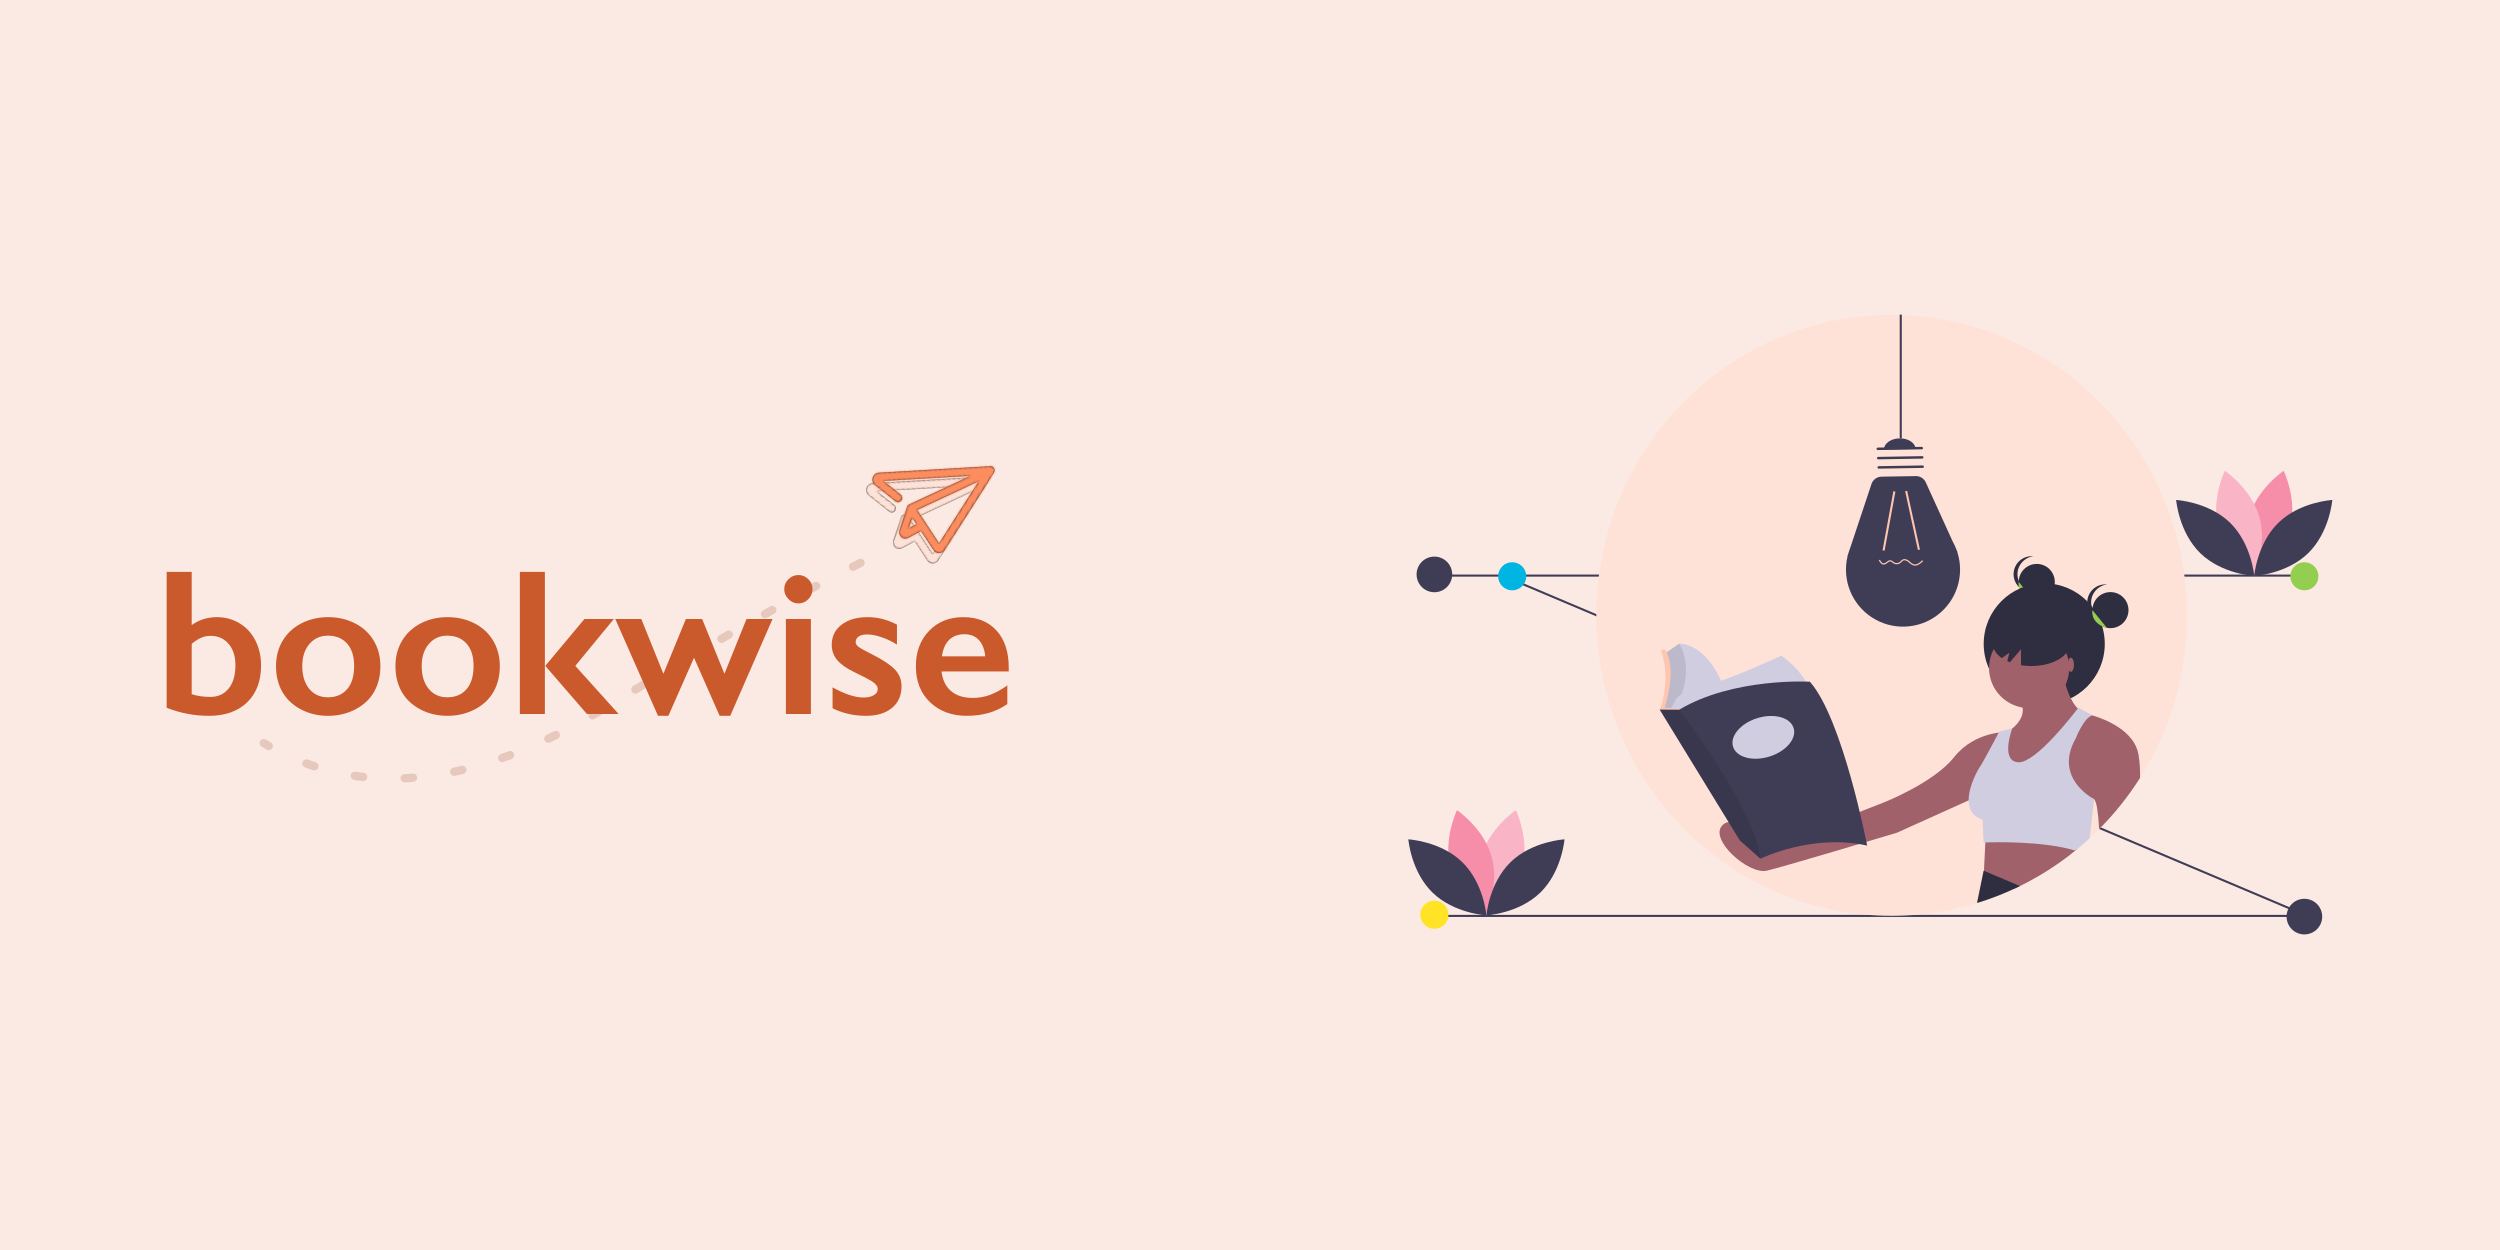 <?xml version="1.0" encoding="UTF-8"?>
<svg width="1200px" height="600px" viewBox="0 0 1200 600" version="1.1" xmlns="http://www.w3.org/2000/svg" xmlns:xlink="http://www.w3.org/1999/xlink">
    <title>bookwise_hero</title>
    <defs>
        <rect id="path-1" x="0" y="0" width="91" height="91" rx="4"></rect>
        <path d="M71.541,21.87 C70.971,21.381 70.181,21.279 69.501,21.586 L20.65,43.681 C19.41,44.239 18.664,45.513 18.741,46.913 C18.817,48.312 19.706,49.484 21.001,49.882 L33.046,53.659 C34.088,53.989 35.196,53.375 35.504,52.294 C35.811,51.213 35.229,50.064 34.187,49.746 L24.105,46.583 L62.271,29.323 L39.76,52.624 C39.749,52.635 39.738,52.658 39.716,52.67 C39.683,52.704 39.661,52.727 39.628,52.761 C39.606,52.783 39.585,52.818 39.574,52.84 C39.563,52.863 39.541,52.886 39.53,52.909 C39.519,52.92 39.519,52.931 39.519,52.931 C39.497,52.954 39.486,52.988 39.464,53.011 C39.442,53.045 39.431,53.079 39.409,53.113 C39.398,53.136 39.387,53.17 39.376,53.193 C39.354,53.227 39.343,53.273 39.321,53.307 C39.31,53.33 39.299,53.352 39.299,53.375 C39.288,53.421 39.266,53.455 39.255,53.5 C39.244,53.523 39.244,53.546 39.233,53.568 C39.222,53.614 39.212,53.659 39.201,53.705 C39.201,53.728 39.19,53.75 39.19,53.773 C39.179,53.819 39.179,53.864 39.179,53.91 C39.179,53.933 39.179,53.967 39.179,53.989 C39.179,54.035 39.179,54.08 39.179,54.115 C39.179,54.137 39.179,54.149 39.179,54.171 L39.771,65.834 C39.837,67.108 40.627,68.212 41.79,68.644 C42.13,68.769 42.47,68.826 42.81,68.826 C43.655,68.826 44.477,68.462 45.07,67.779 L49.579,62.614 L58.465,68.997 C59.013,69.383 59.638,69.588 60.286,69.588 C60.681,69.588 61.087,69.509 61.471,69.349 C62.469,68.94 63.193,68.041 63.412,66.96 L72.222,23.884 C72.375,23.133 72.112,22.359 71.541,21.87 Z M43.611,63.376 L43.347,58.131 L46.32,60.27 L43.611,63.376 Z M59.792,64.958 L44.225,53.773 L66.857,30.347 L59.792,64.958 Z" id="path-3"></path>
        <rect id="path-5" x="0" y="0" width="91" height="91" rx="4"></rect>
        <path d="M71.541,21.87 C70.971,21.381 70.181,21.279 69.501,21.586 L20.65,43.681 C19.41,44.239 18.664,45.513 18.741,46.913 C18.817,48.312 19.706,49.484 21.001,49.882 L33.046,53.659 C34.088,53.989 35.196,53.375 35.504,52.294 C35.811,51.213 35.229,50.064 34.187,49.746 L24.105,46.583 L62.271,29.323 L39.76,52.624 C39.749,52.635 39.738,52.658 39.716,52.67 C39.683,52.704 39.661,52.727 39.628,52.761 C39.606,52.783 39.585,52.818 39.574,52.84 C39.563,52.863 39.541,52.886 39.53,52.909 C39.519,52.92 39.519,52.931 39.519,52.931 C39.497,52.954 39.486,52.988 39.464,53.011 C39.442,53.045 39.431,53.079 39.409,53.113 C39.398,53.136 39.387,53.17 39.376,53.193 C39.354,53.227 39.343,53.273 39.321,53.307 C39.31,53.33 39.299,53.352 39.299,53.375 C39.288,53.421 39.266,53.455 39.255,53.5 C39.244,53.523 39.244,53.546 39.233,53.568 C39.222,53.614 39.212,53.659 39.201,53.705 C39.201,53.728 39.19,53.75 39.19,53.773 C39.179,53.819 39.179,53.864 39.179,53.91 C39.179,53.933 39.179,53.967 39.179,53.989 C39.179,54.035 39.179,54.08 39.179,54.115 C39.179,54.137 39.179,54.149 39.179,54.171 L39.771,65.834 C39.837,67.108 40.627,68.212 41.79,68.644 C42.13,68.769 42.47,68.826 42.81,68.826 C43.655,68.826 44.477,68.462 45.07,67.779 L49.579,62.614 L58.465,68.997 C59.013,69.383 59.638,69.588 60.286,69.588 C60.681,69.588 61.087,69.509 61.471,69.349 C62.469,68.94 63.193,68.041 63.412,66.96 L72.222,23.884 C72.375,23.133 72.112,22.359 71.541,21.87 Z M43.611,63.376 L43.347,58.131 L46.32,60.27 L43.611,63.376 Z M59.792,64.958 L44.225,53.773 L66.857,30.347 L59.792,64.958 Z" id="path-7"></path>
    </defs>
    <g id="bookwise_hero" stroke="none" stroke-width="1" fill="none" fill-rule="evenodd">
        <rect fill="#FBEAE3" x="0" y="0" width="1200" height="600"></rect>
        <g id="undraw_book_reading_kx9s" transform="translate(676, 151)" fill-rule="nonzero">
            <rect id="Rectangle" fill="#3F3D56" x="12.386" y="288.137" width="418.05" height="1"></rect>
            <rect id="Rectangle" fill="#3F3D56" transform="translate(237.611, 206.687) rotate(-67.078) translate(-237.611, -206.687) " x="237.161" y="-2.338" width="1" height="418.05"></rect>
            <rect id="Rectangle" fill="#3F3D56" x="12.386" y="124.787" width="418.05" height="1"></rect>
            <path d="M373.737,144.362 C373.853,182.82 358.679,219.746 331.558,247.012 C330.077,248.501 328.564,249.956 327.017,251.377 C325.154,253.096 323.243,254.762 321.284,256.376 C320.911,256.687 320.537,256.993 320.159,257.294 C312.42,263.566 304.04,269 295.157,273.508 C294.631,273.773 294.104,274.039 293.573,274.3 C292.732,274.714 291.881,275.119 291.031,275.515 C259.547,290.165 223.742,292.595 190.568,282.332 C132.487,264.305 90.236,209.356 90.236,144.362 C90.236,64.708 153.7,0.137 231.986,0.137 C310.273,0.137 373.737,64.708 373.737,144.362 Z" id="Path" fill="#FFE2D7"></path>
            <path d="M263.547,114.107 L263.659,114.103 L263.215,113.128 C262.717,111.747 262.107,110.409 261.393,109.127 L248.372,80.538 C247.523,78.674 245.649,77.49 243.601,77.523 L227.111,77.799 C224.926,77.835 223.002,79.247 222.311,81.321 L211.945,112.455 C211.604,113.327 211.308,114.216 211.058,115.118 L210.706,116.176 L210.789,116.172 C208.156,127.428 212.874,139.125 222.581,145.403 C232.287,151.681 244.89,151.188 254.076,144.17 C263.262,137.153 267.052,125.123 263.547,114.107 L263.547,114.107 Z" id="Path" fill="#3F3D56"></path>
            <rect id="Rectangle" fill="#FEC6AF" transform="translate(230.514, 99.026) rotate(-79.634) translate(-230.514, -99.026) " x="216.096" y="98.729" width="28.836" height="1"></rect>
            <rect id="Rectangle" fill="#FEC6AF" transform="translate(241.823, 98.838) rotate(-12.264) translate(-241.823, -98.838) " x="241.525" y="84.42" width="1" height="28.836"></rect>
            <path d="M225.314,63.838 L246.443,63.486 C246.772,63.48 247.043,63.742 247.049,64.071 C247.054,64.4 246.792,64.671 246.463,64.676 L225.334,65.028 C225.121,65.032 224.923,64.921 224.813,64.739 C224.704,64.557 224.7,64.33 224.803,64.144 C224.906,63.958 225.101,63.841 225.314,63.838 L225.314,63.838 Z" id="Path" fill="#3F3D56"></path>
            <path d="M225.537,68.299 L246.667,67.947 C246.995,67.942 247.266,68.204 247.272,68.532 C247.277,68.861 247.015,69.132 246.686,69.138 L225.557,69.49 C225.228,69.495 224.957,69.233 224.952,68.904 C224.946,68.576 225.208,68.305 225.537,68.299 Z" id="Path" fill="#3F3D56"></path>
            <path d="M225.76,72.761 L246.89,72.409 C247.218,72.403 247.489,72.665 247.495,72.994 C247.5,73.323 247.238,73.594 246.91,73.599 L225.78,73.951 C225.451,73.957 225.18,73.695 225.175,73.366 C225.169,73.037 225.431,72.766 225.76,72.761 L225.76,72.761 Z" id="Path" fill="#3F3D56"></path>
            <path d="M235.808,59.416 C231.617,59.486 228.258,61.879 228.306,64.76 L243.484,64.507 C243.436,61.626 239.999,59.346 235.808,59.416 Z" id="Path" fill="#3F3D56"></path>
            <path d="M238.143,117.345 C238.971,117.401 239.756,117.736 240.369,118.296 C240.526,118.426 240.68,118.562 240.835,118.699 C241.324,119.21 241.924,119.602 242.588,119.846 C244.043,120.243 245.478,119.093 246.69,117.916 L247.105,118.343 C245.773,119.637 244.176,120.896 242.432,120.421 C241.678,120.155 240.997,119.719 240.441,119.145 C240.291,119.012 240.141,118.88 239.989,118.754 C239.492,118.341 238.531,117.699 237.677,118.032 C237.322,118.205 237.007,118.448 236.75,118.747 C236.551,118.957 236.336,119.15 236.107,119.326 C235.148,120.007 233.874,120.045 232.876,119.422 C232.701,119.305 232.532,119.179 232.371,119.043 C232.106,118.781 231.776,118.593 231.415,118.499 C230.909,118.428 230.449,118.789 229.962,119.171 C229.502,119.619 228.913,119.912 228.278,120.008 C228.256,120.009 228.234,120.01 228.213,120.01 C227.027,120.03 226.274,118.844 225.809,117.942 L226.338,117.669 C226.97,118.895 227.58,119.454 228.246,119.414 C228.756,119.316 229.226,119.068 229.595,118.703 C230.158,118.261 230.741,117.804 231.497,117.91 C231.968,118.012 232.4,118.245 232.745,118.581 C232.89,118.702 233.041,118.816 233.198,118.921 C233.99,119.406 234.994,119.376 235.756,118.845 C235.96,118.687 236.152,118.514 236.329,118.326 C236.642,117.967 237.028,117.678 237.46,117.478 C237.678,117.393 237.909,117.348 238.143,117.345 L238.143,117.345 Z" id="Path" fill="#FEC6AF"></path>
            <rect id="Rectangle" fill="#3F3D56" x="235.86" y="0" width="1" height="59.392"></rect>
            <path d="M423.189,102.902 C419.417,116.845 406.497,125.481 406.497,125.481 C406.497,125.481 399.693,111.509 403.465,97.566 C407.237,83.622 420.157,74.987 420.157,74.987 C420.157,74.987 426.961,88.958 423.189,102.902 Z" id="Path" fill="#F68EA9"></path>
            <path d="M388.875,102.902 C392.647,116.845 405.567,125.481 405.567,125.481 C405.567,125.481 412.371,111.509 408.599,97.566 C404.827,83.622 391.907,74.987 391.907,74.987 C391.907,74.987 385.103,88.958 388.875,102.902 Z" id="Path" fill="#F9B4C6"></path>
            <path d="M394.417,99.905 C404.768,109.981 406.032,125.469 406.032,125.469 C406.032,125.469 390.515,124.622 380.165,114.546 C369.814,104.471 368.55,88.982 368.55,88.982 C368.55,88.982 384.067,89.829 394.417,99.905 Z" id="Path" fill="#3F3D56"></path>
            <path d="M417.647,99.905 C407.296,109.981 406.032,125.469 406.032,125.469 C406.032,125.469 421.549,124.622 431.899,114.546 C442.25,104.471 443.514,88.982 443.514,88.982 C443.514,88.982 427.997,89.829 417.647,99.905 Z" id="Path" fill="#3F3D56"></path>
            <path d="M54.639,265.802 C50.867,279.745 37.947,288.381 37.947,288.381 C37.947,288.381 31.143,274.409 34.915,260.466 C38.687,246.522 51.607,237.887 51.607,237.887 C51.607,237.887 58.411,251.858 54.639,265.802 Z" id="Path" fill="#F9B4C6"></path>
            <path d="M20.325,265.802 C24.097,279.745 37.017,288.381 37.017,288.381 C37.017,288.381 43.821,274.409 40.049,260.466 C36.277,246.522 23.357,237.887 23.357,237.887 C23.357,237.887 16.553,251.858 20.325,265.802 Z" id="Path" fill="#F68EA9"></path>
            <path d="M25.867,262.805 C36.218,272.881 37.482,288.369 37.482,288.369 C37.482,288.369 21.965,287.522 11.615,277.446 C1.264,267.371 1.42108547e-14,251.882 1.42108547e-14,251.882 C1.42108547e-14,251.882 15.517,252.729 25.867,262.805 Z" id="Path" fill="#3F3D56"></path>
            <path d="M49.097,262.805 C38.746,272.881 37.482,288.369 37.482,288.369 C37.482,288.369 52.999,287.522 63.349,277.446 C73.7,267.371 74.964,251.882 74.964,251.882 C74.964,251.882 59.447,252.729 49.097,262.805 Z" id="Path" fill="#3F3D56"></path>
            <circle id="Oval" fill="#2F2E41" cx="301.654" cy="128.335" r="8.655"></circle>
            <path d="M292.38,124.625 C292.381,120.205 295.713,116.495 300.108,116.021 C296.81,115.661 293.596,117.218 291.834,120.029 C290.072,122.84 290.072,126.411 291.834,129.222 C293.596,132.033 296.81,133.59 300.108,133.23 C295.713,132.756 292.381,129.046 292.38,124.625 L292.38,124.625 Z" id="Path" fill="#2F2E41"></path>
            <path d="M292.998,128.335 C292.998,128.335 291.654,134.517 300.054,136.99 L292.998,128.335 Z" id="Path" fill="#94CE51"></path>
            <circle id="Oval" fill="#2F2E41" cx="305.234" cy="158.069" r="29.058"></circle>
            <path d="M321.284,256.376 C320.911,256.687 320.537,256.993 320.159,257.294 C312.42,263.566 304.04,269 295.157,273.508 C294.631,273.773 294.104,274.039 293.573,274.3 C292.732,274.714 291.881,275.119 291.031,275.515 L276.136,270.551 L276.307,266.983 L276.307,266.969 L276.955,253.361 L277.175,248.708 L321.284,256.376 Z" id="Path" fill="#A0616A"></path>
            <path d="M293.573,274.3 C292.732,274.714 291.881,275.119 291.031,275.515 C285.212,278.235 279.211,280.546 273.071,282.431 C273.04,282.341 273.022,282.247 273.017,282.152 L276.136,266.911 L276.307,266.983 L293.573,274.3 Z" id="Path" fill="#2F2E41"></path>
            <circle id="Oval" fill="#A0616A" cx="297.98" cy="169.655" r="19.243"></circle>
            <path d="M313.583,170.695 C313.583,170.695 316.703,186.298 322.424,189.938 L290.699,227.384 L278.737,215.942 L287.579,200.34 C287.579,200.34 297.46,194.619 294.34,186.818 L313.583,170.695 Z" id="Path" fill="#A0616A"></path>
            <path d="M351.232,222.37 C345.593,231.277 338.995,239.541 331.558,247.012 C331.238,240.037 330.545,234.286 329.186,232.585 C329.183,232.584 329.179,232.583 329.177,232.58 L312.541,227.383 C312.541,227.383 316.181,193.057 325.024,191.5 C325.024,191.5 326.306,191.761 328.3,192.364 C334.726,194.299 348.523,199.753 350.507,211.259 C351.072,214.935 351.314,218.652 351.232,222.37 L351.232,222.37 Z" id="Path" fill="#A0616A"></path>
            <path d="M287.579,200.34 C287.579,200.34 271.977,199.82 262.095,212.302 C252.214,224.783 228.29,234.145 228.29,234.145 L168.481,257.548 C168.481,257.548 157.56,238.305 150.799,245.066 C144.038,251.827 163.281,268.99 172.122,266.909 C180.963,264.829 234.531,248.707 234.531,248.707 L277.177,229.464 L287.579,200.34 Z" id="Path" fill="#A0616A"></path>
            <path d="M329.186,232.585 L327.017,251.377 C325.154,253.096 323.243,254.762 321.284,256.376 C320.911,256.687 320.537,256.993 320.159,257.294 C305.143,252.691 281.612,253.204 276.955,253.361 C276.424,253.375 276.136,253.388 276.136,253.388 L275.618,242.467 C270.628,240.806 268.99,237.175 268.945,233.179 C268.868,225.934 274.057,217.501 274.057,217.501 C274.988,216.569 281.95,203.371 283.39,200.635 C283.556,200.315 283.651,200.14 283.651,200.14 L289.892,198.583 C289.892,198.583 289.874,198.632 289.838,198.722 C289.28,200.284 284.429,214.409 292.781,214.9 C300.998,215.386 318.872,192.31 321.334,189.074 C321.518,188.831 321.617,188.701 321.617,188.701 L328.381,192.341 C328.354,192.35 328.327,192.355 328.3,192.364 C324.169,193.511 320.344,203.461 320.344,203.461 C309.557,222.469 328.705,232.342 329.177,232.58 C329.179,232.583 329.183,232.584 329.186,232.585 Z" id="Path" fill="#D0CDE1"></path>
            <path d="M299.026,147.068 C288.782,147.068 280.478,151.912 280.478,157.888 C280.478,160.561 282.147,163.005 284.903,164.892 L288.473,162.305 L287.502,166.358 C287.905,166.545 288.317,166.726 288.746,166.893 L294.08,160.67 L294.08,168.315 C295.715,168.577 297.369,168.708 299.026,168.707 C309.269,168.707 317.573,163.863 317.573,157.888 C317.573,151.912 309.269,147.068 299.026,147.068 Z" id="Path" fill="#2F2E41"></path>
            <circle id="Oval" fill="#2F2E41" cx="337.019" cy="141.857" r="8.655"></circle>
            <path d="M327.745,138.147 C327.746,133.727 331.078,130.017 335.473,129.543 C335.165,129.51 334.856,129.493 334.546,129.492 C331.34,129.487 328.394,131.255 326.89,134.087 C325.386,136.918 325.57,140.35 327.369,143.004 C329.168,145.658 332.286,147.1 335.473,146.752 C331.078,146.278 327.746,142.568 327.745,138.147 L327.745,138.147 Z" id="Path" fill="#2F2E41"></path>
            <path d="M328.364,141.857 C328.364,141.857 327.019,148.039 335.42,150.512 L328.364,141.857 Z" id="Path" fill="#94CE51"></path>
            <ellipse id="Oval" fill="#A0616A" cx="318.003" cy="168.095" rx="1.502" ry="3.38"></ellipse>
            <path d="M152.182,181.173 L129.377,186.698 L129.303,186.716 L126.824,188.96 L126.11,189.605 L124.581,189.328 L121.873,188.839 L123.76,182.47 L124.114,170.323 L122.816,162.893 L130.01,157.94 C130.01,157.94 144.044,157.115 152.182,181.173 Z" id="Path" fill="#D0CDE1"></path>
            <path d="M129.377,186.698 C129.068,187.357 129.715,186.922 129.362,187.6 L126.059,188.662 L124.581,189.328 L121.873,188.839 L123.76,182.47 L124.114,170.323 L122.816,162.893 L130.01,157.94 C130.01,157.94 137.731,168.875 129.377,186.698 Z" id="Path" fill="#000000" opacity="0.1"></path>
            <path d="M179.07,163.719 C179.07,163.719 149.115,177.635 136.968,179.758 C124.821,181.881 125.883,194.028 125.883,194.028 L193.93,183.414 C193.93,183.414 191.571,172.446 179.07,163.719 Z" id="Path" fill="#D0CDE1"></path>
            <path d="M121.283,161.36 C121.283,161.36 126.472,173.979 120.693,189.664 L127.416,192.73 L130.01,189.664 L130.069,189.369 L122.934,188.721 C122.934,188.721 128.831,172.918 123.996,161.95 C123.996,161.95 122.934,159.591 121.283,161.36 Z" id="Path" fill="#FEC6AF"></path>
            <path d="M220.229,254.881 C193.694,248.984 168.987,261.191 168.987,261.191 L168.92,261.13 L159.081,252.346 L120.634,189.605 L130.01,189.664 C156.073,174.097 192.751,176.22 192.751,176.22 C208.554,194.146 220.229,254.881 220.229,254.881 Z" id="Path" fill="#3F3D56"></path>
            <path d="M168.92,261.13 L159.081,252.346 L120.634,189.605 L130.01,189.664 C130.01,189.664 167.378,239.018 168.92,261.13 Z" id="Path" fill="#000000" opacity="0.1"></path>
            <ellipse id="Oval" fill="#D0CDE1" transform="translate(170.402, 202.932) rotate(-17.052) translate(-170.402, -202.932) " cx="170.402" cy="202.932" rx="15.213" ry="9.671"></ellipse>
            <circle id="Oval" fill="#3F3D56" cx="12.507" cy="124.719" r="8.55"></circle>
            <circle id="Oval" fill="#3F3D56" cx="430.107" cy="288.969" r="8.55"></circle>
            <circle id="Oval" fill="#00B5E2" cx="49.857" cy="125.619" r="6.75"></circle>
            <circle id="Oval" fill="#94CE51" cx="430.107" cy="125.619" r="6.75"></circle>
            <circle id="Oval" fill="#FFE324" cx="12.507" cy="288.069" r="6.75"></circle>
        </g>
        <g id="Group" transform="translate(80, 178)">
            <path d="M354.617,81.716 C320.288,97.553 271.804,124.473 209.165,162.476 C146.527,200.478 92.344,205.896 46.617,178.728" id="Path" stroke-opacity="0.2" stroke="#974321" stroke-width="4" stroke-linecap="round" stroke-linejoin="round" stroke-dasharray="4,20"></path>
            <path d="M12.012,96.503 L12.012,122.041 C15.56,119.501 19.58,118.232 24.072,118.232 C28.076,118.232 31.714,119.217 34.985,121.186 C38.257,123.155 40.796,125.922 42.603,129.487 C44.409,133.051 45.312,137.031 45.312,141.425 C45.312,148.912 43.083,154.812 38.623,159.126 C34.163,163.439 28.06,165.595 20.312,165.595 C13.346,165.595 6.576,164.309 0,161.738 L0,96.503 L12.012,96.503 Z M12.012,155.195 C14.583,156.074 17.578,156.513 20.996,156.513 C24.674,156.513 27.596,155.17 29.761,152.485 C31.925,149.799 33.008,146.08 33.008,141.328 C33.008,137.031 31.917,133.605 29.736,131.049 C27.555,128.494 24.674,127.216 21.094,127.216 C19.434,127.216 17.904,127.526 16.504,128.144 C15.104,128.763 13.607,129.723 12.012,131.025 L12.012,155.195 Z M77.49,118.232 C82.243,118.232 86.556,119.225 90.43,121.21 C94.303,123.196 97.298,125.979 99.414,129.56 C101.53,133.141 102.588,137.194 102.588,141.718 C102.588,146.438 101.571,150.572 99.536,154.121 C97.502,157.669 94.507,160.468 90.552,162.519 C86.597,164.57 82.243,165.595 77.49,165.595 C72.705,165.595 68.359,164.57 64.453,162.519 C60.547,160.468 57.577,157.669 55.542,154.121 C53.507,150.572 52.49,146.438 52.49,141.718 C52.49,137.128 53.564,133.051 55.713,129.487 C57.861,125.922 60.856,123.155 64.697,121.186 C68.538,119.217 72.803,118.232 77.49,118.232 Z M65.088,141.718 C65.088,146.276 66.203,149.913 68.433,152.631 C70.662,155.35 73.649,156.709 77.393,156.709 C81.299,156.709 84.375,155.406 86.621,152.802 C88.867,150.198 89.99,146.471 89.99,141.621 C89.99,136.998 88.859,133.426 86.597,130.903 C84.334,128.38 81.266,127.119 77.393,127.119 C73.747,127.119 70.785,128.453 68.506,131.123 C66.227,133.792 65.088,137.324 65.088,141.718 Z M134.814,118.232 C139.567,118.232 143.88,119.225 147.754,121.21 C151.628,123.196 154.622,125.979 156.738,129.56 C158.854,133.141 159.912,137.194 159.912,141.718 C159.912,146.438 158.895,150.572 156.86,154.121 C154.826,157.669 151.831,160.468 147.876,162.519 C143.921,164.57 139.567,165.595 134.814,165.595 C130.029,165.595 125.684,164.57 121.777,162.519 C117.871,160.468 114.901,157.669 112.866,154.121 C110.832,150.572 109.814,146.438 109.814,141.718 C109.814,137.128 110.889,133.051 113.037,129.487 C115.186,125.922 118.18,123.155 122.021,121.186 C125.863,119.217 130.127,118.232 134.814,118.232 Z M122.412,141.718 C122.412,146.276 123.527,149.913 125.757,152.631 C127.987,155.35 130.973,156.709 134.717,156.709 C138.623,156.709 141.699,155.406 143.945,152.802 C146.191,150.198 147.314,146.471 147.314,141.621 C147.314,136.998 146.183,133.426 143.921,130.903 C141.659,128.38 138.591,127.119 134.717,127.119 C131.071,127.119 128.109,128.453 125.83,131.123 C123.551,133.792 122.412,137.324 122.412,141.718 Z M181.543,96.503 L181.543,164.716 L169.531,164.716 L169.531,96.503 L181.543,96.503 Z M214.648,119.111 L196.143,141.621 L216.943,164.716 L201.709,164.716 L181.738,141.621 L200.537,119.111 L214.648,119.111 Z M227.832,119.111 L238.428,145.429 L249.219,119.111 L257.031,119.111 L267.725,145.429 L278.32,119.111 L290.82,119.111 L270.508,165.595 L265.43,165.595 L253.125,137.714 L240.82,165.595 L235.84,165.595 L215.332,119.111 L227.832,119.111 Z M303.223,98.017 C305.078,98.017 306.673,98.684 308.008,100.019 C309.342,101.354 310.01,102.949 310.01,104.804 C310.01,106.595 309.351,108.182 308.032,109.565 C306.714,110.948 305.111,111.64 303.223,111.64 C301.4,111.64 299.813,110.948 298.462,109.565 C297.111,108.182 296.436,106.595 296.436,104.804 C296.436,102.916 297.119,101.313 298.486,99.995 C299.854,98.676 301.432,98.017 303.223,98.017 Z M309.229,119.111 L309.229,164.716 L297.217,164.716 L297.217,119.111 L309.229,119.111 Z M336.426,118.232 C338.932,118.232 341.292,118.517 343.506,119.086 C345.719,119.656 348.063,120.559 350.537,121.796 L350.537,131.416 C348.258,129.951 345.817,128.771 343.213,127.876 C340.609,126.98 338.281,126.533 336.23,126.533 C334.505,126.533 333.154,126.858 332.178,127.509 C331.201,128.16 330.713,129.088 330.713,130.293 C330.713,130.976 331.12,131.66 331.934,132.343 C332.747,133.027 334.977,134.28 338.623,136.103 C343.831,138.74 347.485,141.173 349.585,143.403 C351.685,145.633 352.734,148.31 352.734,151.435 C352.734,155.83 351.204,159.288 348.145,161.811 C345.085,164.334 340.951,165.595 335.742,165.595 C332.487,165.595 329.452,165.237 326.636,164.521 C323.82,163.805 321.484,162.942 319.629,161.933 L319.629,151.923 C325.488,155.179 330.42,156.806 334.424,156.806 C336.475,156.806 338.135,156.44 339.404,155.708 C340.674,154.975 341.309,154.007 341.309,152.802 C341.309,152.086 341.081,151.435 340.625,150.849 C340.169,150.263 339.486,149.661 338.574,149.043 L338.399,148.928 C337.331,148.252 334.541,146.809 330.029,144.599 C326.351,142.841 323.633,140.929 321.875,138.862 C320.117,136.795 319.238,134.345 319.238,131.513 C319.238,127.477 320.817,124.254 323.975,121.845 C327.132,119.436 331.283,118.232 336.426,118.232 Z M382.422,118.232 C389.128,118.232 394.434,120.38 398.34,124.677 C402.246,128.974 404.199,134.915 404.199,142.5 L404.199,144.306 L371.924,144.306 C372.412,148.375 373.934,151.508 376.489,153.706 C379.045,155.903 382.552,157.002 387.012,157.002 C389.876,157.002 392.635,156.505 395.288,155.512 C397.941,154.519 400.684,153.014 403.516,150.996 L403.516,159.931 C398.177,163.707 391.699,165.595 384.082,165.595 C376.888,165.595 371.012,163.431 366.455,159.101 C361.898,154.772 359.619,149.01 359.619,141.816 C359.619,134.882 361.727,129.218 365.942,124.824 C370.158,120.429 375.651,118.232 382.422,118.232 Z M382.91,126.435 C379.883,126.435 377.45,127.33 375.61,129.121 C373.771,130.911 372.607,133.548 372.119,137.031 L372.119,137.031 L392.92,137.031 C392.594,133.71 391.585,131.114 389.893,129.243 C388.2,127.371 385.872,126.435 382.91,126.435 Z" id="bookwise" fill="#CA592C" fill-rule="nonzero"></path>
            <g transform="translate(315.901, 19)" id="icons/32px/paper-plane-copy">
                <g transform="translate(45.5, 45.5) rotate(21) translate(-45.5, -45.5) ">
                    <g id="Icon-frame">
                        <mask id="mask-2" fill="white">
                            <use xlink:href="#path-1"></use>
                        </mask>
                        <g id="Rectangle-2"></g>
                    </g>
                    <g id="Icon">
                        <mask id="mask-4" fill="white">
                            <use xlink:href="#path-3"></use>
                        </mask>
                        <use id="icon/paper-plane" fill="#222222" fill-rule="nonzero" xlink:href="#path-3"></use>
                        <g id="Group" mask="url(#mask-4)" fill="#FFE2D7">
                            <g id="🎨-ICON-COLOUR">
                                <polygon id="#EB612A" points="0 0 218.969 0 218.969 218.969 0 218.969"></polygon>
                            </g>
                        </g>
                    </g>
                </g>
            </g>
            <g transform="translate(318.901, 14)" id="icons/32px/paper-plane">
                <g transform="translate(45.5, 45.5) rotate(21) translate(-45.5, -45.5) ">
                    <g id="Icon-frame">
                        <mask id="mask-6" fill="white">
                            <use xlink:href="#path-5"></use>
                        </mask>
                        <g id="Rectangle-2"></g>
                    </g>
                    <g id="Icon">
                        <mask id="mask-8" fill="white">
                            <use xlink:href="#path-7"></use>
                        </mask>
                        <use id="icon/paper-plane" fill="#222222" fill-rule="nonzero" xlink:href="#path-7"></use>
                        <g id="Group" mask="url(#mask-8)" fill="#FD8D5F">
                            <g id="🎨-ICON-COLOUR">
                                <polygon id="#EB612A" points="0 0 218.969 0 218.969 218.969 0 218.969"></polygon>
                            </g>
                        </g>
                    </g>
                </g>
            </g>
        </g>
    </g>
</svg>